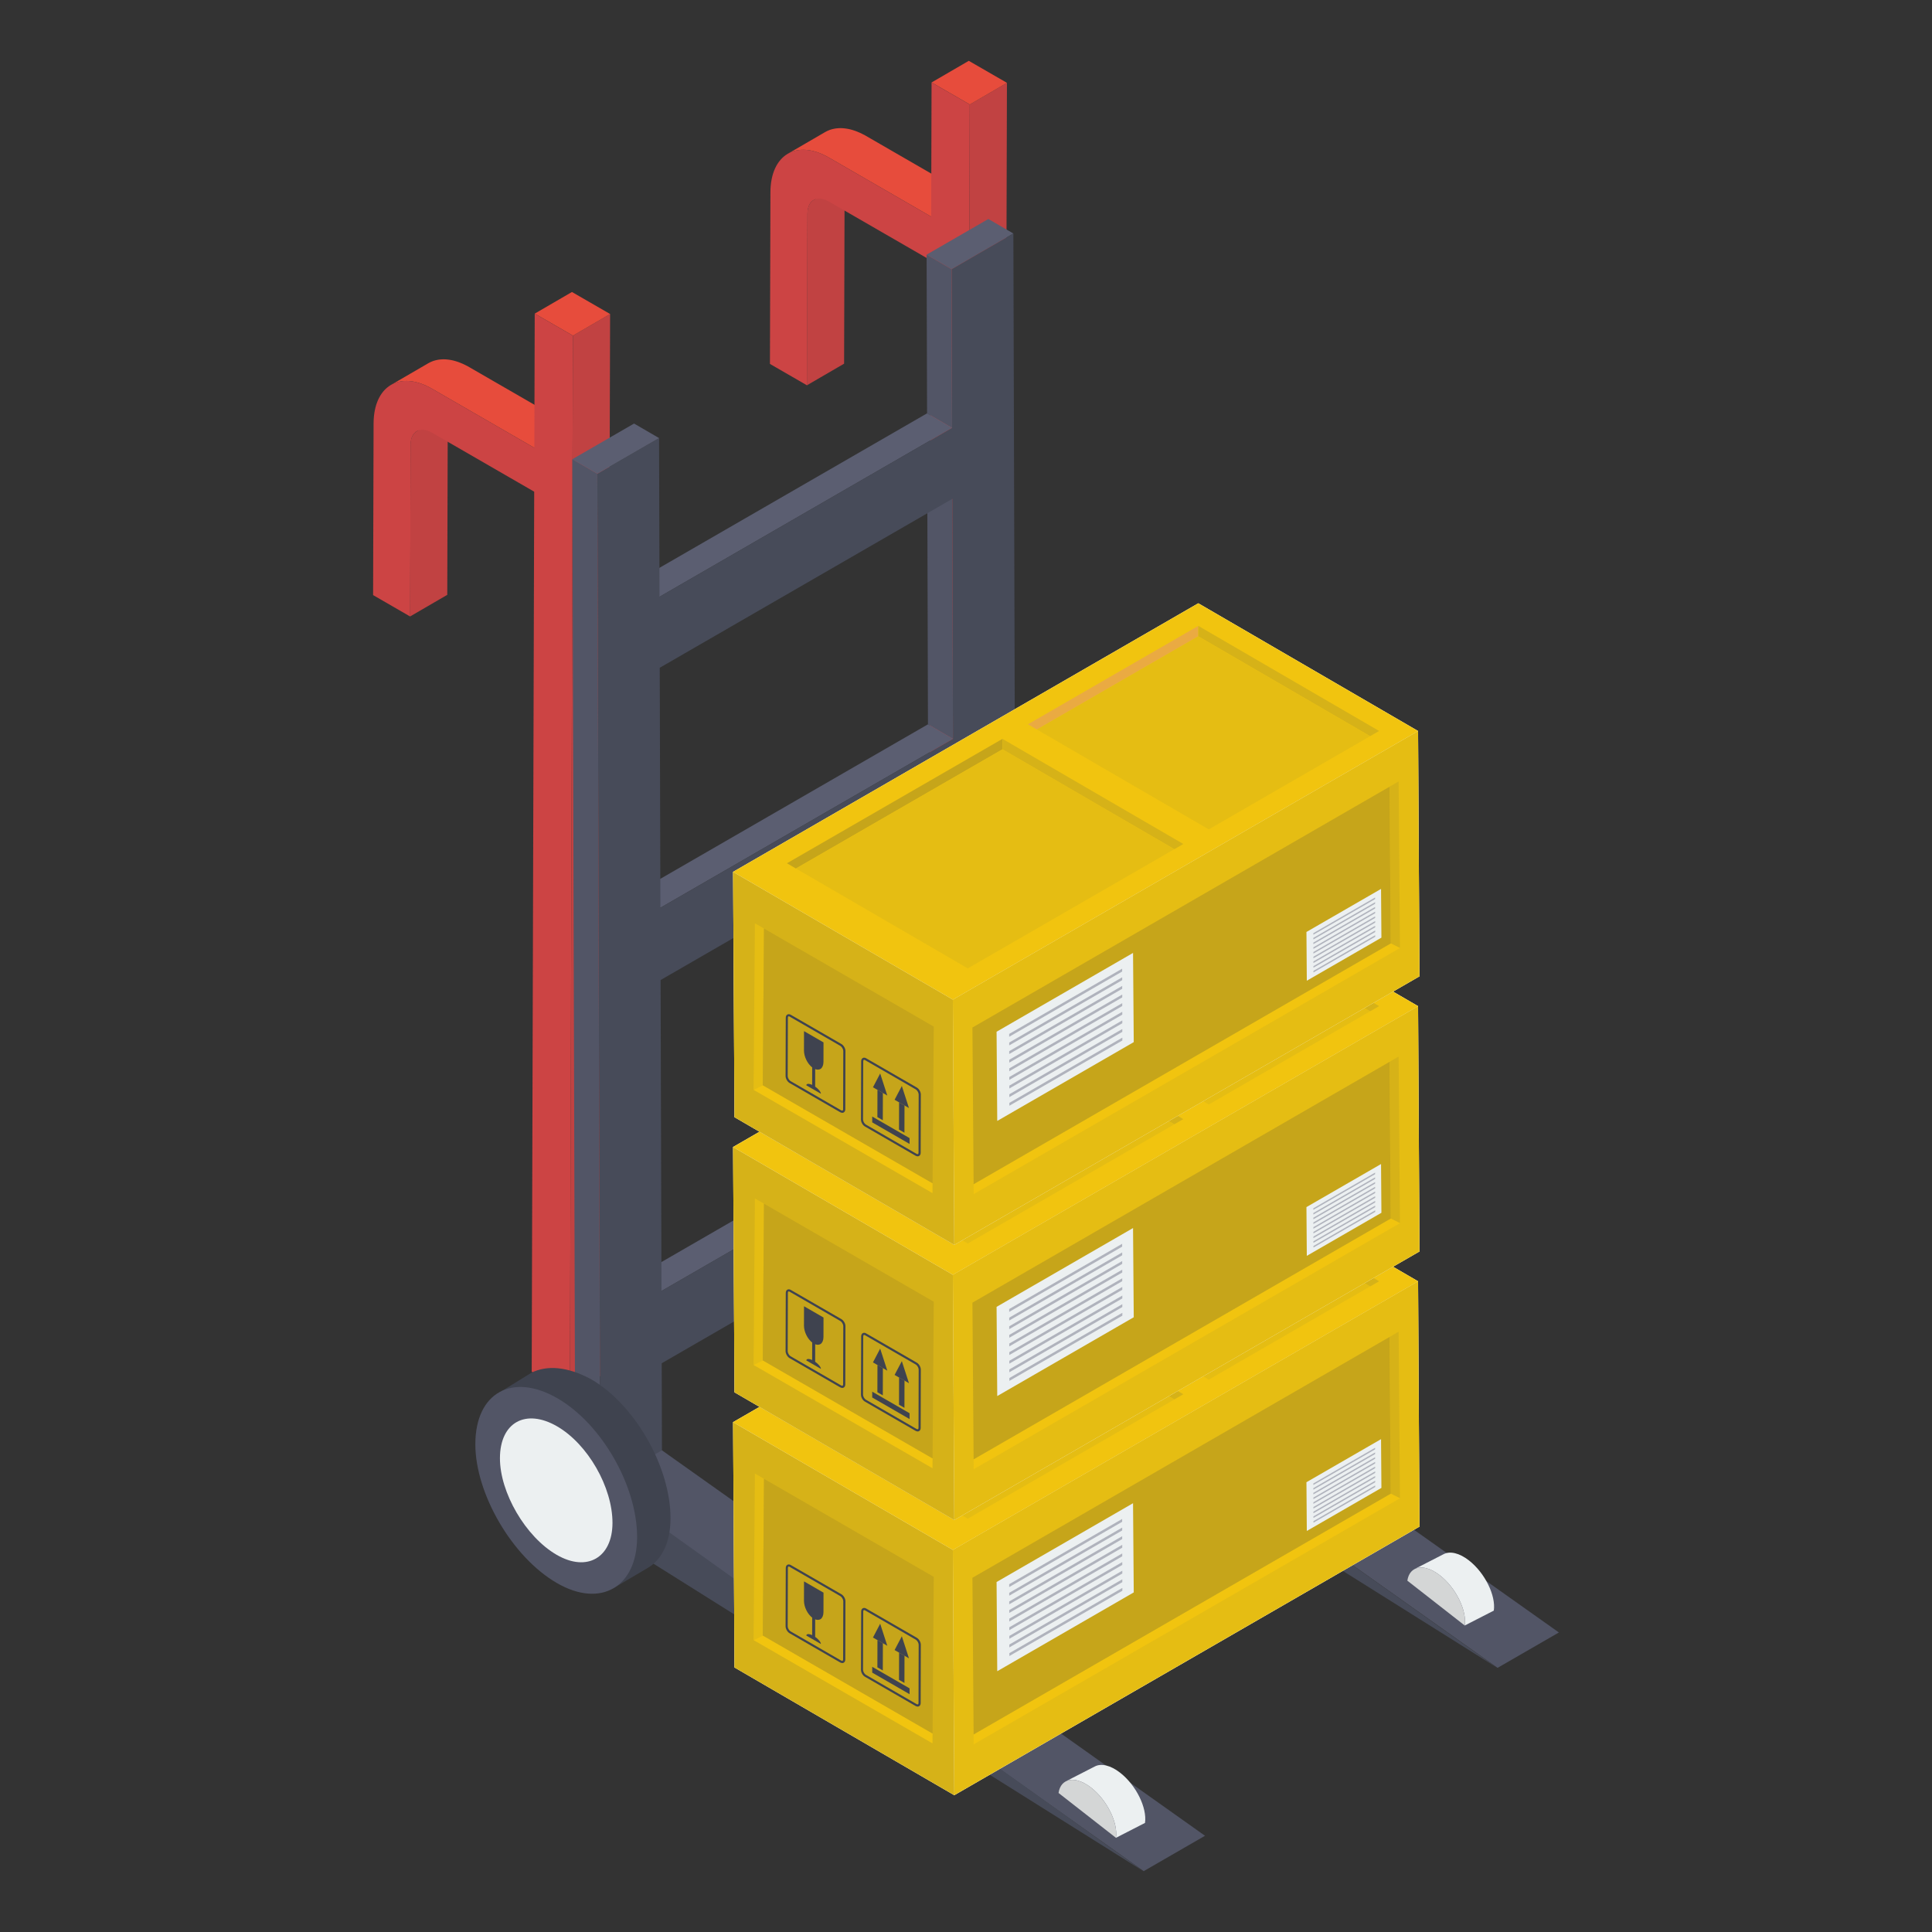 <svg id="Layer_1" enable-background="new 0 0 52 52" height="512" viewBox="0 0 52 52" width="512" xmlns="http://www.w3.org/2000/svg"><rect x="0" y="0" width="52" height="52" fill="#333333" stroke="none"/><g><g><g><g><g><path d="m30.583 33.853c0 .674-.253 1.137-.632 1.347l-.884.547c.379-.252.34-.715.34-1.389 0-1.389-.883-2.578-2.062-3.294-.632-.337-.972-.832-1.393-.58l.884-.547c.421-.211.968-.169 1.6.168 1.179.674 2.147 2.358 2.147 3.747z" fill="#525566"/></g><g><path d="m27.54 30.624c1.183.683 2.147 2.354 2.143 3.743-.004 1.328-.975 1.913-2.157 1.23-1.21-.698-2.201-2.415-2.197-3.744.004-1.39 1.002-1.928 2.211-1.229z" fill="#3f434f"/></g></g><g><path d="m11.218 11.606c-.039.023-.072.054-.099.096-.008.012-.014.025-.021.038-.005.01-.01.021-.014.032-.003.01-.007.02-.01.03-.003.009-.005.019-.008.029-.002.009-.004.018-.006.028-.001.009-.003.018-.004.028-.001.009-.002.018-.003.028-.001.009-.001.018-.002.028-.001.009-.001.018-.001.028v.002l-.013 4.619 1.001-.582.013-4.619c0-.185.065-.31.166-.368z" fill="#c14242"/><path d="m12.633 9.883c-.016-.009-.033-.018-.049-.028-.021-.012-.042-.022-.064-.032s-.042-.021-.063-.03c-.021-.009-.042-.018-.062-.026-.021-.009-.042-.016-.062-.024-.021-.007-.042-.014-.062-.02-.021-.006-.042-.012-.064-.018-.021-.005-.043-.009-.064-.014-.023-.005-.045-.008-.068-.011-.017-.002-.034-.004-.05-.005-.001 0-.002 0-.003 0-.005-.001-.01-.001-.014-.002-.025-.002-.05-.003-.074-.003-.027.001-.054.002-.08.005-.031.002-.06.007-.09.013-.038.008-.075.017-.11.03-.044.016-.087.036-.127.059l-1.001.582c.141-.082.309-.118.496-.102h.003c.187.016.391.084.608.209l2.75 1.588 1.001-.582z" fill="#e74c3c"/><g><path d="m15.42 9.034 1.001-.582-.081 28.478-1.001.582z" fill="#c14242"/></g><g><path d="m14.393 8.441 1.001-.582 1.028.593-1.001.582z" fill="#e74c3c"/></g><g><path d="m15.42 9.034-.081 28.478-1.028-.593.067-23.685-2.75-1.588c-.302-.174-.575-.054-.576.328l-.013 4.619-.997-.576.013-4.619c.003-1.007.7-1.439 1.577-.933l2.75 1.588.01-3.612z" fill="#c44"/></g></g><g><path d="m21.899 5.384c-.039.023-.072.054-.099.096-.008.012-.014.025-.021.038-.005.01-.01.021-.014.032-.003.01-.007.02-.01.03-.003.009-.005.019-.008.029-.002.009-.004.018-.006.028-.001.009-.003.018-.004.028-.001.009-.002.018-.003.028-.001.009-.001.018-.002.028-.001.009-.001.018-.001.028v.002l-.013 4.619 1.001-.582.013-4.619c0-.185.065-.31.166-.368z" fill="#c14242"/><path d="m23.314 3.661c-.016-.009-.033-.018-.049-.028-.021-.012-.042-.022-.064-.032s-.042-.021-.063-.03c-.021-.009-.042-.018-.062-.026-.021-.009-.042-.016-.062-.024-.021-.007-.042-.014-.062-.02-.021-.006-.042-.012-.064-.018-.021-.005-.043-.009-.064-.014-.023-.005-.045-.008-.068-.011-.017-.002-.034-.004-.05-.005-.001 0-.002 0-.003 0-.005-.001-.01-.001-.014-.002-.025-.002-.05-.003-.074-.003-.027.001-.054.002-.08.005-.031.002-.06.007-.09.013-.038.008-.075.017-.11.03-.044.016-.087.036-.127.059l-1.001.582c.141-.082.309-.118.496-.102h.003c.187.016.391.084.608.209l2.75 1.588 1.001-.582z" fill="#e74c3c"/><g><path d="m26.101 2.812 1.001-.582-.081 28.478-1.001.582z" fill="#c14242"/></g><g><path d="m25.074 2.219 1.001-.582 1.028.593-1.001.582z" fill="#e74c3c"/></g><g><path d="m26.101 2.812-.081 28.478-1.028-.593.067-23.685-2.75-1.588c-.302-.174-.575-.054-.576.328l-.013 4.619-.997-.576.013-4.619c.003-1.007.7-1.439 1.577-.933l2.75 1.588.01-3.612z" fill="#c44"/></g></g><g enable-background="new"><g><path d="m25.693 35.723-.913-.531-.01-3.577.913.531z" fill="#525566"/></g><g><path d="m25.678 30.201-.673-.391-.024-8.369.673.391z" fill="#525566"/></g><g><path d="m17.804 34.747-.673-.391 7.874-4.546.673.391z" fill="#5b5e71"/></g><g><path d="m25.649 19.887-.673-.391-.018-6.46.673.391z" fill="#525566"/></g><g><path d="m25.613 7.245-.673-.391 1.662-.96.673.391z" fill="#5b5e71"/></g><g><path d="m25.625 11.517-.673-.391-.012-4.271.673.391z" fill="#525566"/></g><g><path d="m17.775 24.432-.673-.391 7.874-4.546.673.391z" fill="#5b5e71"/></g><g><path d="m17.751 16.062-.673-.391 7.874-4.546.673.391z" fill="#5b5e71"/></g><g><path d="m16.158 41.228-.673-.391-.081-28.478.673.391z" fill="#525566"/></g><g><path d="m25.613 7.245 1.662-.96.081 28.478-1.662.96-.01-3.577-7.874 4.546.01 3.577-1.662.96-.081-28.478 1.662-.96.012 4.271 7.874-4.546zm.065 22.956-.024-8.369-7.874 4.546.024 8.369zm-.029-10.314-.018-6.46-7.874 4.546.018 6.46z" fill="#474b59"/></g><g><path d="m16.077 12.751-.673-.391 1.662-.96.673.391z" fill="#5b5e71"/></g></g><g><path d="m32.433 49.41-1.65.952-14.617-10.375 1.65-.952z" fill="#525566"/><g><path d="m16.164 39.922 14.61 10.441-14.616-9.174z" fill="#474b59"/></g></g><g><path d="m41.958 43.938-1.65.952-14.617-10.357 1.65-.952z" fill="#525566"/><g><path d="m25.688 34.523 14.611 10.367-14.616-9.174z" fill="#474b59"/></g></g><g><g><path d="m18.047 40.865c0 .674-.253 1.137-.632 1.347l-.93.55c.379-.252.616-.727.616-1.4 0-1.389-1.003-2.78-2.182-3.496-.632-.337-1.082-.622-1.503-.37l.884-.547c.421-.211.968-.169 1.6.168 1.179.674 2.147 2.358 2.147 3.747z" fill="#3f434f"/></g><g><path d="m15.005 37.636c1.183.683 2.147 2.354 2.143 3.743-.004 1.328-.975 1.913-2.157 1.23-1.21-.698-2.201-2.415-2.197-3.744.004-1.39 1.002-1.928 2.211-1.229z" fill="#525566"/></g><g><path d="m14.994 38.39c.823.475 1.494 1.637 1.491 2.604-.003.924-.678 1.33-1.501.855-.841-.486-1.531-1.68-1.528-2.604.003-.967.697-1.341 1.538-.855z" fill="#ecf0f1"/></g></g></g></g><g><g enable-background="new"><path d="m39.538 42c-.262-.205-.512-.257-.68-.171l-.782.401c.167-.086.418-.034.68.171.43.336.727.945.668 1.35l.782-.401c.059-.405-.238-1.014-.668-1.35z" fill="#ecf0f1"/><g><path d="m38.756 42.401c.43.336.727.945.668 1.35l-1.545-1.207c.059-.405.453-.474.877-.143z" fill="#d4d6d6"/></g></g></g><g><g enable-background="new"><path d="m30.15 47.714c-.262-.205-.512-.257-.68-.171l-.782.401c.167-.086.418-.034.68.171.43.336.727.945.668 1.35l.782-.401c.059-.405-.238-1.014-.668-1.35z" fill="#ecf0f1"/><g><path d="m29.368 48.115c.43.336.727.945.668 1.35l-1.545-1.207c.059-.405.453-.474.877-.143z" fill="#d4d6d6"/></g></g></g><g><path d="m38.167 34.486-5.915-3.438-12.521 7.229.038 6.602 5.915 3.438 12.521-7.229-.038-6.564z" fill="#f1c40f"/><g><path d="m32.252 31.049-12.521 7.229.038 6.602 5.916 3.438 12.521-7.229-.038-6.602z" fill="#ecf0f1"/><g><g><g><path d="m19.731 38.278.038 6.602 5.916 3.438-.038-6.602z" fill="#d6b218"/></g><path d="m25.646 41.715.038 6.602 12.521-7.229-.038-6.602z" fill="#e5bd13"/><g><g><path d="m37.399 35.985.245-.142.035 4.483-.248-.124z" fill="#d6b218"/><path d="m37.432 40.202.248.124v0l-11.472 6.623-.002-.266z" fill="#f1c40f"/><path d="m37.399 35.985.033 4.217-11.227 6.481-.032-4.217z" fill="#c6a51a"/><path d="m30.496 40.459.019 2.401-3.674 2.121-.018-2.401z" fill="#ecf0f1"/></g></g><g><g><path d="m20.563 39.802-.245-.142-.035 4.483.248-.124z" fill="#e5bd13"/><path d="m20.53 44.019-.248.124v0l4.816 2.78.002-.266z" fill="#f1c40f"/><path d="m20.563 39.802-.033 4.217 4.57 2.639.032-4.217z" fill="#c6a51a"/></g></g><path d="m19.731 38.278 5.916 3.438 12.521-7.229-5.916-3.438z" fill="#f1c40f"/><g><path d="m32.251 31.656v.281l-4.342 2.508-.242-.141z" fill="#eaaa42"/><path d="m37.119 34.485-.242.14-4.625-2.688v-.281z" fill="#d6b218"/><path d="m27.909 34.445 4.342-2.508 4.625 2.688-4.342 2.508z" fill="#e5bd13"/></g><g><path d="m26.981 34.698v.281l-5.559 3.208-.242-.141z" fill="#c6a51a"/><path d="m31.849 37.526-.242.14-4.625-2.688v-.281z" fill="#d6b218"/><path d="m21.423 38.187 5.559-3.208 4.625 2.688-5.559 3.208z" fill="#e5bd13"/></g></g><g><g><g><g><g><path d="m24.273 44.04-.195.371.121.07.266.153z" fill="#3f434f"/></g></g></g><g><g><g><path d="m24.199 44.48-.002.733.146.084.002-.733z" fill="#3f434f"/></g></g></g><g><g><g><path d="m23.476 44.862-0.0.157 1.005.58 0-.157z" fill="#3f434f"/></g></g></g><g><g><g><path d="m21.64 42.563-.001.522c-0.0.165.095.357.221.454l-.001.471c-.089-.041-.156-.037-.156.012l.392.226c0-.049-.067-.13-.155-.192l.001-.471c.058.023.108.017.147-.007.046-.034.076-.098.076-.19l.001-.522z" fill="#3f434f"/></g></g></g><g><g><g><path d="m23.617 44.144-.002.733.146.084.002-.733z" fill="#3f434f"/></g></g></g><g><g><g><path d="m23.69 43.703-.194.371.121.07.265.152z" fill="#3f434f"/></g></g></g></g><g><g><g><g><path d="m22.669 44.761c-.018 0-.037-.006-.056-.016l-1.363-.787c-.058-.034-.106-.118-.106-.186l.005-1.569c0-.039.015-.071.042-.086.027-.015.06-.013.093.006l1.363.787c.06.035.109.119.108.188l-.004 1.569c0 .039-.016.07-.043.085-.012.007-.025.01-.039.01zm-1.439-2.598c-.004 0-.007.001-.01.002-.008.005-.014.019-.014.037l-.005 1.569c0 .049.036.113.077.137l1.363.787c.015.009.029.01.038.006.008-.005.014-.018.014-.035l.004-1.569c0-.048-.038-.114-.08-.138l-1.363-.787c-.009-.006-.018-.008-.025-.008z" fill="#3f434f"/></g></g></g><g><g><g><path d="m24.697 45.932c-.018 0-.037-.005-.055-.016l-1.363-.787c-.06-.034-.106-.116-.106-.186l.005-1.569c0-.039.015-.07.042-.086.027-.016.06-.014.093.006l1.363.787c.06.034.109.119.108.188l-.004 1.569c0 .038-.015.069-.042.085-.012.007-.026.01-.04.01zm-1.439-2.597c-.004 0-.008.001-.01.002-.008.005-.014.018-.014.036l-.005 1.569c0 .049.037.113.078.137l1.363.787c.015.008.029.01.038.006.008-.005.014-.018.014-.035l.004-1.569c0-.048-.038-.114-.08-.138l-1.363-.787c-.009-.005-.018-.008-.025-.008z" fill="#3f434f"/></g></g></g></g></g></g><g><g enable-background="new"><g><path d="m30.208 42.739 0.0.077-3.041 1.756-0-.077z" fill="#b0b3bd"/></g><g><path d="m30.207 42.507 0.0.077-3.041 1.756-0-.077z" fill="#b0b3bd"/></g><g><path d="m30.207 42.275 0.0.077-3.041 1.756-0-.077z" fill="#b0b3bd"/></g><g><path d="m30.206 42.043 0.0.077-3.041 1.756-0-.077z" fill="#b0b3bd"/></g><g><path d="m30.205 41.811 0.0.077-3.041 1.756-0-.077z" fill="#b0b3bd"/></g><g><path d="m30.205 41.579 0.0.077-3.041 1.756-0-.077z" fill="#b0b3bd"/></g><g><path d="m30.204 41.347 0.0.077-3.041 1.756-0-.077z" fill="#b0b3bd"/></g><g><path d="m30.204 41.115 0.0.077-3.041 1.756-0-.077z" fill="#b0b3bd"/></g><g><path d="m30.203 40.883 0.0.077-3.041 1.756-0-.077z" fill="#b0b3bd"/></g></g></g><path d="m37.171 38.735.01 1.312-2.008 1.159-.01-1.312z" fill="#ecf0f1"/><g><g enable-background="new"><g><path d="m37.014 39.981 0.0.042-1.662.96-0-.042z" fill="#b0b3bd"/></g><g><path d="m37.013 39.854 0.0.042-1.662.96-0-.042z" fill="#b0b3bd"/></g><g><path d="m37.013 39.727 0.0.042-1.662.96-0-.042z" fill="#b0b3bd"/></g><g><path d="m37.013 39.601 0.0.042-1.662.96-0-.042z" fill="#b0b3bd"/></g><g><path d="m37.012 39.474 0.0.042-1.662.96-0-.042z" fill="#b0b3bd"/></g><g><path d="m37.012 39.347 0.0.042-1.662.96-0-.042z" fill="#b0b3bd"/></g><g><path d="m37.011 39.22 0.0.042-1.662.96-0-.042z" fill="#b0b3bd"/></g><g><path d="m37.011 39.093 0.0.042-1.662.96-0-.042z" fill="#b0b3bd"/></g><g><path d="m37.011 38.967 0.0.042-1.662.96-0-.042z" fill="#b0b3bd"/></g></g></g></g></g><g><path d="m38.167 27.081-5.915-3.438-12.521 7.229.038 6.602 5.915 3.438 12.521-7.229-.038-6.564z" fill="#f1c40f"/><g><path d="m32.252 23.643-12.521 7.229.038 6.602 5.916 3.438 12.521-7.229-.038-6.602z" fill="#ecf0f1"/><g><g><g><path d="m19.731 30.873.038 6.602 5.916 3.438-.038-6.602z" fill="#d6b218"/></g><path d="m25.646 34.31.038 6.602 12.521-7.229-.038-6.602z" fill="#e5bd13"/><g><g><path d="m37.399 28.58.245-.142.035 4.483-.248-.124z" fill="#d6b218"/><path d="m37.432 32.797.248.124v0l-11.472 6.623-.002-.266z" fill="#f1c40f"/><path d="m37.399 28.58.033 4.217-11.227 6.481-.032-4.217z" fill="#c6a51a"/><path d="m30.496 33.053.019 2.401-3.674 2.121-.018-2.401z" fill="#ecf0f1"/></g></g><g><g><path d="m20.563 32.397-.245-.142-.035 4.483.248-.124z" fill="#e5bd13"/><path d="m20.53 36.614-.248.124v0l4.816 2.78.002-.266z" fill="#f1c40f"/><path d="m20.563 32.397-.033 4.217 4.57 2.639.032-4.217z" fill="#c6a51a"/></g></g><path d="m19.731 30.873 5.916 3.438 12.521-7.229-5.916-3.438z" fill="#f1c40f"/><g><path d="m32.251 24.251v.281l-4.342 2.508-.242-.141z" fill="#eaaa42"/><path d="m37.119 27.08-.242.14-4.625-2.688v-.281z" fill="#d6b218"/><path d="m27.909 27.04 4.342-2.508 4.625 2.688-4.342 2.508z" fill="#e5bd13"/></g><g><path d="m26.981 27.292v.281l-5.559 3.208-.242-.141z" fill="#c6a51a"/><path d="m31.849 30.121-.242.14-4.625-2.688v-.281z" fill="#d6b218"/><path d="m21.423 30.781 5.559-3.208 4.625 2.688-5.559 3.208z" fill="#e5bd13"/></g></g><g><g><g><g><g><path d="m24.273 36.635-.195.371.121.07.266.153z" fill="#3f434f"/></g></g></g><g><g><g><path d="m24.199 37.075-.002.733.146.084.002-.733z" fill="#3f434f"/></g></g></g><g><g><g><path d="m23.476 37.457-0.0.157 1.005.58 0-.157z" fill="#3f434f"/></g></g></g><g><g><g><path d="m21.64 35.158-.001.522c-0.0.165.095.357.221.454l-.001.471c-.089-.041-.156-.037-.156.012l.392.226c0-.049-.067-.13-.155-.192l.001-.471c.058.023.108.017.147-.007.046-.034.076-.098.076-.19l.001-.522z" fill="#3f434f"/></g></g></g><g><g><g><path d="m23.617 36.739-.002.733.146.084.002-.733z" fill="#3f434f"/></g></g></g><g><g><g><path d="m23.69 36.298-.194.371.121.07.265.152z" fill="#3f434f"/></g></g></g></g><g><g><g><g><path d="m22.669 37.356c-.018 0-.037-.006-.056-.016l-1.363-.787c-.058-.034-.106-.118-.106-.186l.005-1.569c0-.039.015-.071.042-.086.027-.015.06-.013.093.006l1.363.787c.06.035.109.119.108.188l-.004 1.569c0 .039-.016.07-.043.085-.012.007-.025.01-.039.01zm-1.439-2.598c-.004 0-.007.001-.01.002-.008.005-.014.019-.014.037l-.005 1.569c0 .049.036.113.077.137l1.363.787c.015.009.029.01.038.006.008-.005.014-.018.014-.035l.004-1.569c0-.048-.038-.114-.08-.138l-1.363-.787c-.009-.006-.018-.008-.025-.008z" fill="#3f434f"/></g></g></g><g><g><g><path d="m24.697 38.527c-.018 0-.037-.005-.055-.016l-1.363-.787c-.06-.034-.106-.116-.106-.186l.005-1.569c0-.039.015-.07.042-.086.027-.016.06-.014.093.006l1.363.787c.06.034.109.119.108.188l-.004 1.569c0 .038-.015.069-.042.085-.012.007-.026.01-.04.01zm-1.439-2.597c-.004 0-.008.001-.01.002-.008.005-.014.018-.014.036l-.005 1.569c0 .049.037.113.078.137l1.363.787c.015.008.029.01.038.006.008-.005.014-.018.014-.035l.004-1.569c0-.048-.038-.114-.08-.138l-1.363-.787c-.009-.005-.018-.008-.025-.008z" fill="#3f434f"/></g></g></g></g></g></g><g><g enable-background="new"><g><path d="m30.208 35.334 0.0.077-3.041 1.756-0-.077z" fill="#b0b3bd"/></g><g><path d="m30.207 35.102 0.0.077-3.041 1.756-0-.077z" fill="#b0b3bd"/></g><g><path d="m30.207 34.87 0.0.077-3.041 1.756-0-.077z" fill="#b0b3bd"/></g><g><path d="m30.206 34.638 0.0.077-3.041 1.756-0-.077z" fill="#b0b3bd"/></g><g><path d="m30.205 34.406 0.0.077-3.041 1.756-0-.077z" fill="#b0b3bd"/></g><g><path d="m30.205 34.173 0.0.077-3.041 1.756-0-.077z" fill="#b0b3bd"/></g><g><path d="m30.204 33.941 0.0.077-3.041 1.756-0-.077z" fill="#b0b3bd"/></g><g><path d="m30.204 33.709 0.0.077-3.041 1.756-0-.077z" fill="#b0b3bd"/></g><g><path d="m30.203 33.477 0.0.077-3.041 1.756-0-.077z" fill="#b0b3bd"/></g></g></g><path d="m37.171 31.33.01 1.312-2.008 1.159-.01-1.312z" fill="#ecf0f1"/><g><g enable-background="new"><g><path d="m37.014 32.576 0.0.042-1.662.96-0-.042z" fill="#b0b3bd"/></g><g><path d="m37.013 32.449 0.0.042-1.662.96-0-.042z" fill="#b0b3bd"/></g><g><path d="m37.013 32.322 0.0.042-1.662.96-0-.042z" fill="#b0b3bd"/></g><g><path d="m37.013 32.196 0.0.042-1.662.96-0-.042z" fill="#b0b3bd"/></g><g><path d="m37.012 32.069 0.0.042-1.662.96-0-.042z" fill="#b0b3bd"/></g><g><path d="m37.012 31.942 0.0.042-1.662.96-0-.042z" fill="#b0b3bd"/></g><g><path d="m37.011 31.815 0.0.042-1.662.96-0-.042z" fill="#b0b3bd"/></g><g><path d="m37.011 31.688 0.0.042-1.662.96-0-.042z" fill="#b0b3bd"/></g><g><path d="m37.011 31.561 0.0.042-1.662.96-0-.042z" fill="#b0b3bd"/></g></g></g></g></g><g><path d="m38.167 19.676-5.915-3.438-12.521 7.229.038 6.602 5.915 3.438 12.521-7.229-.038-6.564z" fill="#f1c40f"/><g><path d="m32.252 16.238-12.521 7.229.038 6.602 5.916 3.438 12.521-7.229-.038-6.602z" fill="#ecf0f1"/><g><g><g><path d="m19.731 23.467.038 6.602 5.916 3.438-.038-6.602z" fill="#d6b218"/></g><path d="m25.646 26.905.038 6.602 12.521-7.229-.038-6.602z" fill="#e5bd13"/><g><g><path d="m37.399 21.175.245-.142.035 4.483-.248-.124z" fill="#d6b218"/><path d="m37.432 25.392.248.124v0l-11.472 6.623-.002-.266z" fill="#f1c40f"/><path d="m37.399 21.175.033 4.217-11.227 6.481-.032-4.217z" fill="#c6a51a"/><path d="m30.496 25.648.019 2.401-3.674 2.121-.018-2.401z" fill="#ecf0f1"/></g></g><g><g><path d="m20.563 24.992-.245-.142-.035 4.483.248-.124z" fill="#e5bd13"/><path d="m20.53 29.209-.248.124v0l4.816 2.78.002-.266z" fill="#f1c40f"/><path d="m20.563 24.992-.033 4.217 4.57 2.639.032-4.217z" fill="#c6a51a"/></g></g><path d="m19.731 23.467 5.916 3.438 12.521-7.229-5.916-3.438z" fill="#f1c40f"/><g><path d="m32.251 16.846v.281l-4.342 2.508-.242-.141z" fill="#eaaa42"/><path d="m37.119 19.674-.242.14-4.625-2.688v-.281z" fill="#d6b218"/><path d="m27.909 19.635 4.342-2.508 4.625 2.688-4.342 2.508z" fill="#e5bd13"/></g><g><path d="m26.981 19.887v.281l-5.559 3.208-.242-.141z" fill="#c6a51a"/><path d="m31.849 22.716-.242.14-4.625-2.688v-.281z" fill="#d6b218"/><path d="m21.423 23.376 5.559-3.208 4.625 2.688-5.559 3.208z" fill="#e5bd13"/></g></g><g><g><g><g><g><path d="m24.273 29.229-.195.371.121.07.266.153z" fill="#3f434f"/></g></g></g><g><g><g><path d="m24.199 29.67-.002.733.146.084.002-.733z" fill="#3f434f"/></g></g></g><g><g><g><path d="m23.476 30.052-0.0.157 1.005.58 0-.157z" fill="#3f434f"/></g></g></g><g><g><g><path d="m21.64 27.753-.001.522c-0.0.165.095.357.221.454l-.001.471c-.089-.041-.156-.037-.156.012l.392.226c0-.049-.067-.13-.155-.192l.001-.471c.058.023.108.017.147-.007.046-.034.076-.098.076-.19l.001-.522z" fill="#3f434f"/></g></g></g><g><g><g><path d="m23.617 29.334-.002.733.146.084.002-.733z" fill="#3f434f"/></g></g></g><g><g><g><path d="m23.69 28.893-.194.371.121.07.265.152z" fill="#3f434f"/></g></g></g></g><g><g><g><g><path d="m22.669 29.951c-.018 0-.037-.006-.056-.016l-1.363-.787c-.058-.034-.106-.118-.106-.186l.005-1.569c0-.039.015-.071.042-.086.027-.015.06-.013.093.006l1.363.787c.06.035.109.119.108.188l-.004 1.569c0 .039-.016.07-.043.085-.012.007-.025.01-.039.01zm-1.439-2.598c-.004 0-.007.001-.01.002-.008.005-.014.019-.014.037l-.005 1.569c0 .049.036.113.077.137l1.363.787c.015.009.029.01.038.006.008-.005.014-.018.014-.035l.004-1.569c0-.048-.038-.114-.08-.138l-1.363-.787c-.009-.006-.018-.008-.025-.008z" fill="#3f434f"/></g></g></g><g><g><g><path d="m24.697 31.122c-.018 0-.037-.005-.055-.016l-1.363-.787c-.06-.034-.106-.116-.106-.186l.005-1.569c0-.039.015-.07.042-.086.027-.016.06-.014.093.006l1.363.787c.06.034.109.119.108.188l-.004 1.569c0 .038-.015.069-.042.085-.012.007-.026.01-.04.01zm-1.439-2.597c-.004 0-.008.001-.01.002-.008.005-.014.018-.014.036l-.005 1.569c0 .049.037.113.078.137l1.363.787c.015.008.029.01.038.006.008-.005.014-.018.014-.035l.004-1.569c0-.048-.038-.114-.08-.138l-1.363-.787c-.009-.005-.018-.008-.025-.008z" fill="#3f434f"/></g></g></g></g></g></g><g><g enable-background="new"><g><path d="m30.208 27.928 0.0.077-3.041 1.756-0-.077z" fill="#b0b3bd"/></g><g><path d="m30.207 27.696 0.0.077-3.041 1.756-0-.077z" fill="#b0b3bd"/></g><g><path d="m30.207 27.464 0.0.077-3.041 1.756-0-.077z" fill="#b0b3bd"/></g><g><path d="m30.206 27.232 0.0.077-3.041 1.756-0-.077z" fill="#b0b3bd"/></g><g><path d="m30.205 27.0 0.0.077-3.041 1.756-0-.077z" fill="#b0b3bd"/></g><g><path d="m30.205 26.768 0.0.077-3.041 1.756-0-.077z" fill="#b0b3bd"/></g><g><path d="m30.204 26.536 0.0.077-3.041 1.756-0-.077z" fill="#b0b3bd"/></g><g><path d="m30.204 26.304 0.0.077-3.041 1.756-0-.077z" fill="#b0b3bd"/></g><g><path d="m30.203 26.072 0.0.077-3.041 1.756-0-.077z" fill="#b0b3bd"/></g></g></g><path d="m37.171 23.925.01 1.312-2.008 1.159-.01-1.312z" fill="#ecf0f1"/><g><g enable-background="new"><g><path d="m37.014 25.171 0.0.042-1.662.96-0-.042z" fill="#b0b3bd"/></g><g><path d="m37.013 25.044 0.0.042-1.662.96-0-.042z" fill="#b0b3bd"/></g><g><path d="m37.013 24.917 0.0.042-1.662.96-0-.042z" fill="#b0b3bd"/></g><g><path d="m37.013 24.79 0.0.042-1.662.96-0-.042z" fill="#b0b3bd"/></g><g><path d="m37.012 24.664 0.0.042-1.662.96-0-.042z" fill="#b0b3bd"/></g><g><path d="m37.012 24.537 0.0.042-1.662.96-0-.042z" fill="#b0b3bd"/></g><g><path d="m37.011 24.41 0.0.042-1.662.96-0-.042z" fill="#b0b3bd"/></g><g><path d="m37.011 24.283 0.0.042-1.662.96-0-.042z" fill="#b0b3bd"/></g><g><path d="m37.011 24.156 0.0.042-1.662.96-0-.042z" fill="#b0b3bd"/></g></g></g></g></g></g></svg>